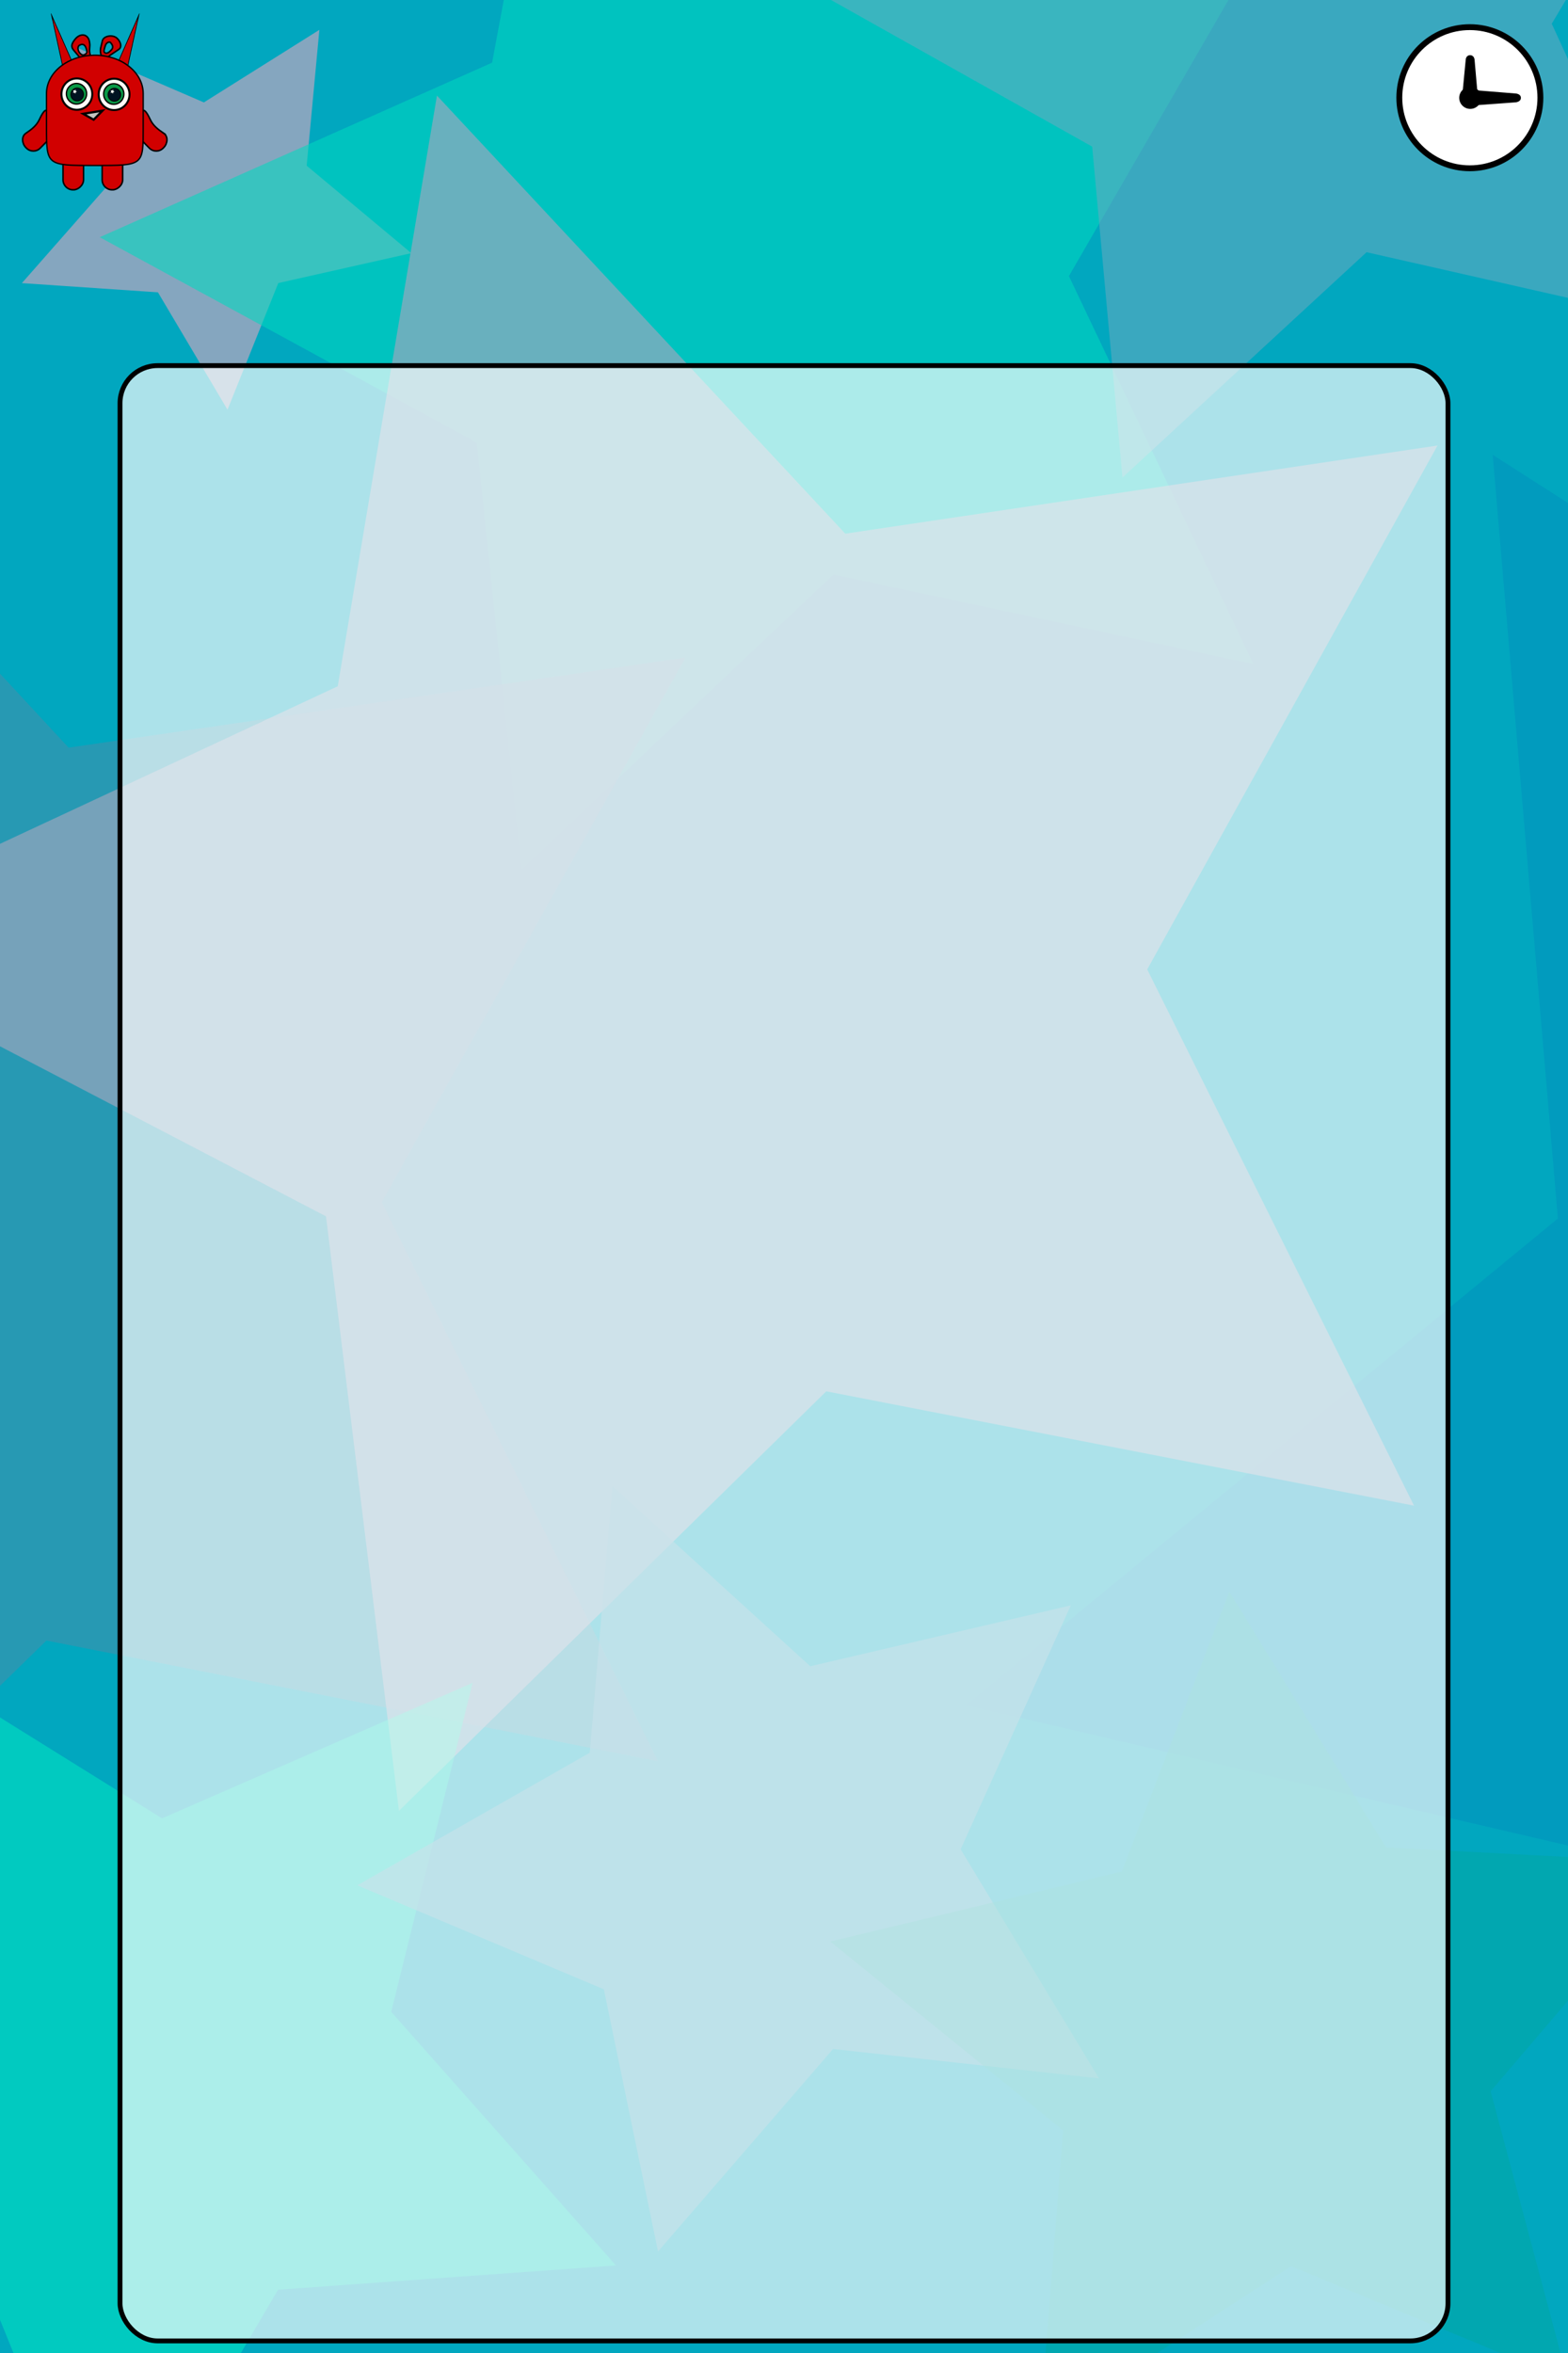 <?xml version="1.0" encoding="UTF-8" standalone="no"?>
<!-- Created with Inkscape (http://www.inkscape.org/) -->

<svg
   xmlns:osb="http://www.openswatchbook.org/uri/2009/osb"
   xmlns:dc="http://purl.org/dc/elements/1.1/"
   xmlns:cc="http://creativecommons.org/ns#"
   xmlns:rdf="http://www.w3.org/1999/02/22-rdf-syntax-ns#"
   xmlns:svg="http://www.w3.org/2000/svg"
   xmlns="http://www.w3.org/2000/svg"
   xmlns:xlink="http://www.w3.org/1999/xlink"
   xmlns:sodipodi="http://sodipodi.sourceforge.net/DTD/sodipodi-0.dtd"
   xmlns:inkscape="http://www.inkscape.org/namespaces/inkscape"
   width="320"
   height="480"
   id="svg6204"
   version="1.1"
   inkscape:version="0.48.4 r"
   sodipodi:docname="gameScreen.svg"
   inkscape:export-filename="D:\Game Development\Marmalade Games\marplematch\data\textures\gameBackground.png"
   inkscape:export-xdpi="90"
   inkscape:export-ydpi="90">
  <defs
     id="defs6206">
    <linearGradient
       id="linearGradient4373"
       osb:paint="solid">
      <stop
         style="stop-color:#000000;stop-opacity:1;"
         offset="0"
         id="stop4375" />
    </linearGradient>
    <linearGradient
       inkscape:collect="always"
       xlink:href="#linearGradient4373"
       id="linearGradient7066"
       gradientUnits="userSpaceOnUse"
       gradientTransform="translate(-465.381,36.262)"
       x1="112.882"
       y1="795.795"
       x2="136.416"
       y2="795.795" />
  </defs>
  <sodipodi:namedview
     id="base"
     pagecolor="#1db6db"
     bordercolor="#666666"
     borderopacity="1.0"
     inkscape:pageopacity="0"
     inkscape:pageshadow="2"
     inkscape:zoom="1.2241786"
     inkscape:cx="360.38285"
     inkscape:cy="360.95282"
     inkscape:document-units="px"
     inkscape:current-layer="layer1"
     showgrid="true"
     inkscape:window-width="1920"
     inkscape:window-height="1017"
     inkscape:window-x="-8"
     inkscape:window-y="-8"
     inkscape:window-maximized="1"
     showguides="true"
     inkscape:guide-bbox="true">
    <inkscape:grid
       type="xygrid"
       id="grid3136" />
  </sodipodi:namedview>
  <g
     inkscape:label="Layer 1"
     inkscape:groupmode="layer"
     id="layer1"
     transform="translate(0,-572.362)">
    <rect
       style="fill:#01a7bf;fill-opacity:1;fill-rule:evenodd;stroke:none"
       id="rect6232"
       width="320"
       height="480"
       x="0"
       y="572.362" />
    <path
       sodipodi:type="star"
       style="fill:#a7a7bf;fill-opacity:0.799;fill-rule:evenodd;stroke:none;stroke-width:1;stroke-linecap:round;stroke-linejoin:round;stroke-miterlimit:4;stroke-opacity:1;stroke-dasharray:none"
       id="path6240"
       sodipodi:sides="5"
       sodipodi:cx="43.214286"
       sodipodi:cy="41.785714"
       sodipodi:r1="41.909158"
       sodipodi:r2="20.954579"
       sodipodi:arg1="1.4940244"
       sodipodi:arg2="2.122343"
       inkscape:flatsided="false"
       inkscape:rounded="0"
       inkscape:randomized="0"
       d="M 46.429,83.571 32.234,59.633 4.467,57.755 22.847,36.858 16.053,9.87 41.607,20.893 65.175,6.091 62.588,33.801 83.948,51.641 56.795,57.744 z"
       transform="translate(0,572.362)"
       inkscape:transform-center-x="-0.99326891"
       inkscape:transform-center-y="3.0455258" />
    <path
       sodipodi:type="star"
       style="fill:#01d9bf;fill-opacity:0.571;fill-rule:evenodd;stroke:none"
       id="path6242"
       sodipodi:sides="5"
       sodipodi:cx="153.21429"
       sodipodi:cy="53.92857"
       sodipodi:r1="131.96948"
       sodipodi:r2="65.984741"
       sodipodi:arg1="0.66840121"
       sodipodi:arg2="1.2967197"
       inkscape:flatsided="false"
       inkscape:rounded="0"
       inkscape:randomized="0"
       d="M 256.786,135.714 171.074,117.45 107.437,177.704 98.32,90.543 21.351,48.64 l 80.078,-35.605 16.067,-86.151 58.607,65.156 86.899,-11.341 -43.856,75.873 z"
       transform="translate(-1,572.112)"
       inkscape:transform-center-x="11.037657"
       inkscape:transform-center-y="-1.6341667" />
    <path
       sodipodi:type="star"
       style="fill:#5887a5;fill-opacity:0.439;fill-rule:evenodd;stroke:none;stroke-width:1;stroke-linecap:round;stroke-linejoin:round;stroke-miterlimit:4;stroke-opacity:1;stroke-dasharray:none"
       id="path6244"
       sodipodi:sides="5"
       sodipodi:cx="-17.857143"
       sodipodi:cy="242.85715"
       sodipodi:r1="191.58043"
       sodipodi:r2="95.790215"
       sodipodi:arg1="0.65319506"
       sodipodi:arg2="1.2815136"
       inkscape:flatsided="false"
       inkscape:rounded="0"
       inkscape:randomized="0"
       d="M 134.286,359.286 9.468,334.667 -81.573,423.532 -96.73,297.216 -209.378,238.092 -93.929,184.643 -72.508,59.237 14.001,152.52 139.888,134.139 77.903,245.24 z"
       transform="translate(0,572.362)"
       inkscape:transform-center-x="16.888137"
       inkscape:transform-center-y="-1.4725788" />
    <path
       sodipodi:type="star"
       style="fill:#0188bf;fill-opacity:0.344;fill-rule:evenodd;stroke:none;stroke-width:1;stroke-linecap:round;stroke-linejoin:round;stroke-miterlimit:4;stroke-opacity:1;stroke-dasharray:none"
       id="path6246"
       sodipodi:sides="5"
       sodipodi:cx="426.42857"
       sodipodi:cy="294.28571"
       sodipodi:r1="235.4609"
       sodipodi:r2="117.73045"
       sodipodi:arg1="2.9120653"
       sodipodi:arg2="3.5403838"
       inkscape:flatsided="false"
       inkscape:rounded="0"
       inkscape:randomized="0"
       d="M 197.143,347.857 317.936,248.57 304.626,92.777 436.38,176.977 580.436,116.175 541.071,267.5 643.413,385.716 487.33,395.04 406.525,528.904 349.425,383.341 z"
       transform="translate(0,572.362)"
       inkscape:transform-center-x="6.1505896"
       inkscape:transform-center-y="16.554482" />
    <path
       sodipodi:type="star"
       style="fill:#9fa7bf;fill-opacity:0.661;fill-rule:evenodd;stroke:none;stroke-width:1;stroke-linecap:round;stroke-linejoin:round;stroke-miterlimit:4;stroke-opacity:1;stroke-dasharray:none"
       id="path6248"
       sodipodi:sides="5"
       sodipodi:cx="142.14286"
       sodipodi:cy="195.71429"
       sodipodi:r1="184.00449"
       sodipodi:r2="92.002246"
       sodipodi:arg1="0.65048857"
       sodipodi:arg2="1.2788071"
       inkscape:flatsided="false"
       inkscape:rounded="0"
       inkscape:randomized="0"
       d="M 288.571,307.143 168.626,283.822 81.417,369.409 66.531,248.129 -41.816,191.635 68.929,140 89.176,19.498 172.506,108.867 293.367,90.886 234.122,197.754 z"
       transform="translate(0,572.362)"
       inkscape:transform-center-x="16.367744"
       inkscape:transform-center-y="-1.2604967" />
    <path
       sodipodi:type="star"
       style="fill:#01ffbf;fill-opacity:0.402;fill-rule:evenodd;stroke:none;stroke-width:1;stroke-linecap:round;stroke-linejoin:round;stroke-miterlimit:4;stroke-opacity:1;stroke-dasharray:none"
       id="path6250"
       sodipodi:sides="5"
       sodipodi:cx="29.285714"
       sodipodi:cy="422.85714"
       sodipodi:r1="104.12414"
       sodipodi:r2="52.062071"
       sodipodi:arg1="0.38687572"
       sodipodi:arg2="1.0151942"
       inkscape:flatsided="false"
       inkscape:rounded="0"
       inkscape:randomized="0"
       d="M 125.714,462.143 56.746,467.088 21.721,526.706 -4.295,462.642 -71.818,447.754 l 52.89,-44.539 -6.706,-68.819 58.703,36.538 63.379,-27.645 -16.609,67.121 z"
       transform="translate(0,572.362)"
       inkscape:transform-center-x="2.3376725"
       inkscape:transform-center-y="7.693436" />
    <path
       sodipodi:type="star"
       style="fill:#59a7bf;fill-opacity:0.63;fill-rule:evenodd;stroke:none"
       id="path6252"
       sodipodi:sides="5"
       sodipodi:cx="155"
       sodipodi:cy="370.71429"
       sodipodi:r1="82.229767"
       sodipodi:r2="41.114883"
       sodipodi:arg1="0.56872788"
       sodipodi:arg2="1.1970464"
       inkscape:flatsided="false"
       inkscape:rounded="0"
       inkscape:randomized="0"
       d="m 224.286,415 -54.274,-6.009 -35.719,41.303 -11.057,-53.475 -50.319,-21.208 47.441,-27.04 4.62,-54.41 40.377,36.763 53.175,-12.42 -22.487,49.761 z"
       transform="translate(0,581.348)"
       inkscape:transform-center-x="6.3990479"
       inkscape:transform-center-y="1.5133259" />
    <path
       sodipodi:type="star"
       style="fill:#01a797;fill-opacity:0.386;fill-rule:evenodd;stroke:none;stroke-width:1;stroke-linecap:round;stroke-linejoin:round;stroke-miterlimit:4;stroke-opacity:1;stroke-dasharray:none"
       id="path6254"
       sodipodi:sides="5"
       sodipodi:cx="259.28571"
       sodipodi:cy="416.42857"
       sodipodi:r1="92.123475"
       sodipodi:r2="46.061739"
       sodipodi:arg1="0.85123693"
       sodipodi:arg2="1.4795555"
       inkscape:flatsided="false"
       inkscape:rounded="0"
       inkscape:randomized="0"
       d="m 320,485.714 -56.517,-23.416 -51.33,33.283 4.805,-60.987 -47.516,-38.532 59.487,-14.277 21.963,-57.097 31.96,52.164 61.09,3.244 -39.734,46.515 z"
       transform="translate(0,572.362)"
       inkscape:transform-center-x="2.5938169"
       inkscape:transform-center-y="-6.2935509" />
    <path
       sodipodi:type="star"
       style="fill:#70a7bf;fill-opacity:0.519;fill-rule:evenodd;stroke:none;stroke-width:1;stroke-linecap:round;stroke-linejoin:round;stroke-miterlimit:4;stroke-opacity:1;stroke-dasharray:none"
       id="path6256"
       sodipodi:sides="5"
       sodipodi:cx="265.71429"
       sodipodi:cy="2.1428566"
       sodipodi:r1="102.0729"
       sodipodi:r2="51.036453"
       sodipodi:arg1="0.68129823"
       sodipodi:arg2="1.3096168"
       inkscape:flatsided="false"
       inkscape:rounded="0"
       inkscape:randomized="0"
       d="M 345,66.429 278.893,51.448 229.076,97.413 222.894,29.913 163.785,-3.262 226.071,-30 239.357,-96.468 l 44.677,50.976 67.321,-7.905 -34.675,58.242 z"
       transform="translate(0,572.362)"
       inkscape:transform-center-x="8.1448522"
       inkscape:transform-center-y="-1.6703178" />
    <rect
       style="fill:#ffffff;fill-opacity:0.674;fill-rule:evenodd;stroke:#000000;stroke-width:0.989;stroke-linecap:butt;stroke-linejoin:miter;stroke-miterlimit:4;stroke-opacity:1;stroke-dasharray:none"
       id="rect7278"
       width="271.011"
       height="402.947"
       x="24.494"
       y="646.947"
       ry="7.667" />
    <g
       id="g4252"
       transform="matrix(0.949,0,0,1.002,-1430.122,-23.296)">
      <rect
         ry="4.679"
         y="579.886"
         x="200.876"
         height="23.719"
         width="25.111"
         id="rect3078-2-2-5"
         style="fill:#01a7bf;fill-opacity:1;fill-rule:evenodd;stroke:#000000;stroke-width:1.22px;stroke-linecap:butt;stroke-linejoin:miter;stroke-opacity:1" />
      <path
         inkscape:connector-curvature="0"
         id="rect4138-6"
         d="m 207.778,584.338 c -0.548,0 -1.084,0.224 -1.504,0.619 -0.84,0.791 -0.84,2.04 0,2.83 l 4.137,3.892 -4.184,3.892 c -0.84,0.791 -0.84,2.04 0,2.83 0.84,0.791 2.216,0.791 3.056,0 l 4.137,-3.892 4.09,3.847 c 0.84,0.791 2.216,0.791 3.056,0 0.84,-0.791 0.84,-2.04 0,-2.83 l -4.137,-3.847 4.09,-3.847 c 0.84,-0.791 0.84,-2.04 0,-2.83 -0.84,-0.791 -2.169,-0.791 -3.009,0 l -4.09,3.847 -4.137,-3.892 c -0.42,-0.395 -0.956,-0.619 -1.504,-0.619 z"
         style="fill:#ffffff;fill-opacity:1;fill-rule:evenodd;stroke:#000000;stroke-width:0.807;stroke-miterlimit:4;stroke-opacity:1;stroke-dasharray:none" />
    </g>
    <g
       id="g12756"
       transform="matrix(0.06,0,0,0.06,285,544.166)">
      <path
         transform="matrix(0.998,0,0,0.998,-1210.269,198.503)"
         d="m 1703.117,604.865 c 0,132.778 -107.638,240.416 -240.416,240.416 -132.778,0 -240.416,-107.638 -240.416,-240.416 0,-132.778 107.638,-240.416 240.416,-240.416 132.778,0 240.416,107.638 240.416,240.416 z"
         sodipodi:ry="240.41631"
         sodipodi:rx="240.41631"
         sodipodi:cy="604.86462"
         sodipodi:cx="1462.7009"
         id="path12717"
         style="fill:#ffffff;fill-opacity:1;stroke:#000000;stroke-width:20;stroke-miterlimit:4;stroke-opacity:1;stroke-dasharray:none"
         sodipodi:type="arc" />
      <path
         transform="matrix(0.955,0,0,0.955,-1530.909,211.016)"
         d="m 1905,619.505 c 0,21.697 -17.589,39.286 -39.286,39.286 -21.697,0 -39.286,-17.589 -39.286,-39.286 0,-21.697 17.589,-39.286 39.286,-39.286 21.697,0 39.286,17.589 39.286,39.286 z"
         sodipodi:ry="39.285713"
         sodipodi:rx="39.285713"
         sodipodi:cy="619.50507"
         sodipodi:cx="1865.7142"
         id="path12719"
         style="fill:#000000;fill-opacity:1;stroke:none"
         sodipodi:type="arc" />
      <path
         sodipodi:nodetypes="scssscs"
         inkscape:connector-curvature="0"
         id="rect12721"
         d="m 250.357,657.565 c 13.81,0 15.143,14.937 15.143,14.937 l 9.434,107.799 c 1.066,12.185 -11.118,22.061 -24.929,22.061 -13.81,0 -26.102,-9.884 -24.929,-22.061 l 10.427,-108.238 c 0,0 1.042,-14.497 14.852,-14.497 z"
         style="fill:#000000;fill-opacity:1;stroke:none" />
      <path
         sodipodi:nodetypes="scssscs"
         inkscape:connector-curvature="0"
         id="rect12721-0"
         d="m 423.081,802.719 c 0,13.81 -17.854,15.143 -17.854,15.143 L 276.371,827.297 C 261.805,828.364 250,816.179 250,802.368 c 0,-13.81 11.814,-26.102 26.371,-24.929 l 129.381,10.427 c 0,0 17.329,1.042 17.329,14.852 z"
         style="fill:#000000;fill-opacity:1;stroke:none" />
    </g>
    <g
       id="g12418"
       transform="matrix(1.049,0,0,1.066,-2234.992,-164.597)">
      <path
         sodipodi:nodetypes="sssssssss"
         inkscape:connector-curvature="0"
         id="rect3096-2-3-6"
         d="m 2135.612,716.847 c 1.13,-0.753 2.084,-1.477 2.636,-2.636 1.614,-3.389 1.649,-1.061 2.71,-10e-6 l 0.111,0.111 c 0.751,0.751 0.751,1.959 0,2.71 l -2.636,2.636 c -0.751,0.751 -1.959,0.751 -2.71,0 l -0.111,-0.111 c -0.751,-0.751 -0.883,-2.121 0,-2.71 z"
         style="fill:#d10000;fill-opacity:1;fill-rule:evenodd;stroke:#000000;stroke-width:0.294px;stroke-linecap:butt;stroke-linejoin:miter;stroke-opacity:1" />
      <path
         sodipodi:nodetypes="sssssssss"
         inkscape:connector-curvature="0"
         id="rect3096-9-3-8-3"
         d="m 2162.462,716.847 c -1.13,-0.753 -2.084,-1.477 -2.636,-2.636 -1.614,-3.389 -1.649,-1.061 -2.71,-10e-6 l -0.111,0.111 c -0.751,0.751 -0.751,1.959 0,2.71 l 2.635,2.636 c 0.751,0.751 1.959,0.751 2.71,0 l 0.111,-0.111 c 0.751,-0.751 0.883,-2.121 0,-2.71 z"
         style="fill:#d10000;fill-opacity:1;fill-rule:evenodd;stroke:#000000;stroke-width:0.294px;stroke-linecap:butt;stroke-linejoin:miter;stroke-opacity:1" />
      <rect
         transform="matrix(0,-1,1,0,0,0)"
         ry="1.916"
         y="2150.467"
         x="-727.65"
         height="3.99"
         width="7.559"
         id="rect3096-4-4-2-7-8"
         style="fill:#d10000;fill-opacity:1;fill-rule:evenodd;stroke:#000000;stroke-width:0.294px;stroke-linecap:butt;stroke-linejoin:miter;stroke-opacity:1" />
      <rect
         transform="matrix(0,-1,1,0,0,0)"
         ry="1.916"
         y="2142.855"
         x="-727.65"
         height="3.99"
         width="7.559"
         id="rect3096-4-2-4-7"
         style="fill:#d10000;fill-opacity:1;fill-rule:evenodd;stroke:#000000;stroke-width:0.294px;stroke-linecap:butt;stroke-linejoin:miter;stroke-opacity:1" />
      <path
         inkscape:transform-center-x="-0.039024184"
         inkscape:transform-center-y="-1.4644308"
         transform="matrix(0.05,0.017,-0.094,0.284,2160.05,671.453)"
         d="m 91.545,74.664 19.913,34.49 -39.826,0 z"
         inkscape:randomized="0"
         inkscape:rounded="0"
         inkscape:flatsided="true"
         sodipodi:arg2="-0.52359878"
         sodipodi:arg1="-1.5707963"
         sodipodi:r2="11.496728"
         sodipodi:r1="22.993456"
         sodipodi:cy="97.657265"
         sodipodi:cx="91.545074"
         sodipodi:sides="3"
         id="path6010-6"
         style="fill:#d10000;fill-opacity:1;stroke:#000000;stroke-width:2.334;stroke-linecap:round;stroke-linejoin:round;stroke-miterlimit:4;stroke-opacity:1;stroke-dasharray:none"
         sodipodi:type="star" />
      <path
         inkscape:connector-curvature="0"
         id="rect6059-1"
         d="m 2151.97,698.22 c -0.667,0.04 -1.319,0.354 -1.461,0.928 l -0.349,1.424 c -2e-4,8.8e-4 -0.231,1.447 0.588,1.92 0.819,0.473 0.465,-0.042 1.249,-0.57 l 1.709,-1.139 c 0.785,-0.527 0.194,-1.861 -0.625,-2.333 -0.307,-0.177 -0.711,-0.253 -1.112,-0.23 z m -0.083,1.167 c 0.092,0.007 0.174,0.044 0.23,0.11 0.323,0.382 0.632,0.845 0.147,1.378 -0.414,0.455 -0.897,0.809 -1.268,0.551 -0.317,-0.221 -0.134,-0.65 0.092,-1.369 0.14,-0.445 0.524,-0.691 0.799,-0.671 z"
         style="fill:#d10000;fill-opacity:1;fill-rule:evenodd;stroke:#000000;stroke-width:0.294px;stroke-linecap:butt;stroke-linejoin:miter;stroke-opacity:1" />
      <path
         inkscape:connector-curvature="0"
         id="rect6070-7"
         d="m 2146.21,698.101 c -0.385,0.124 -0.76,0.404 -1.079,0.823 -0.51,0.67 -0.842,1.265 -0.24,1.974 l 1.504,1.769 c 0.602,0.709 2.219,0.019 1.797,-0.811 -0.33,-0.65 -0.084,-1.618 -0.129,-2.045 l -0.031,-0.272 c -0.13,-1.256 -0.977,-1.711 -1.824,-1.438 z m 0.037,1.795 c 0.47,-0.189 0.874,0.021 1.075,0.616 0.16,0.474 0.34,0.869 -0.053,1.144 -0.347,0.243 -0.636,0.357 -1.132,-0.155 -0.383,-0.395 -0.562,-1.21 -0.096,-1.5 0.07,-0.043 0.139,-0.077 0.206,-0.104 z"
         style="fill:#d10000;fill-opacity:1;fill-rule:evenodd;stroke:#000000;stroke-width:0.294px;stroke-linecap:butt;stroke-linejoin:miter;stroke-opacity:1" />
      <path
         inkscape:transform-center-x="0.038990377"
         inkscape:transform-center-y="-1.4644308"
         transform="matrix(-0.05,0.017,0.094,0.284,2138.178,671.453)"
         d="m 91.545,74.664 19.913,34.49 -39.826,0 z"
         inkscape:randomized="0"
         inkscape:rounded="0"
         inkscape:flatsided="true"
         sodipodi:arg2="-0.52359878"
         sodipodi:arg1="-1.5707963"
         sodipodi:r2="11.496728"
         sodipodi:r1="22.993456"
         sodipodi:cy="97.657265"
         sodipodi:cx="91.545074"
         sodipodi:sides="3"
         id="path6010-0-2"
         style="fill:#d10000;fill-opacity:1;stroke:#000000;stroke-width:2.334;stroke-linecap:round;stroke-linejoin:round;stroke-miterlimit:4;stroke-opacity:1;stroke-dasharray:none"
         sodipodi:type="star" />
      <path
         sodipodi:nodetypes="sssssss"
         inkscape:connector-curvature="0"
         id="rect3024-1-7-3"
         d="m 2149.045,701.897 c 5.212,0 9.408,3.28 9.408,7.354 l 0,6.395 c 0,7.388 0.155,7.354 -9.408,7.354 -9.414,0 -9.408,0.005 -9.408,-7.354 l 0,-6.395 c 0,-4.074 4.196,-7.354 9.408,-7.354 z"
         style="fill:#d10000;fill-opacity:1;fill-rule:evenodd;stroke:#000000;stroke-width:0.26px;stroke-linecap:round;stroke-linejoin:round;stroke-opacity:1" />
      <path
         transform="matrix(0.382,0,0,0.382,2088.585,644.674)"
         d="m 156.964,169.286 c 0,4.339 -3.518,7.857 -7.857,7.857 -4.339,0 -7.857,-3.518 -7.857,-7.857 0,-4.339 3.518,-7.857 7.857,-7.857 4.339,0 7.857,3.518 7.857,7.857 z"
         sodipodi:ry="7.8571429"
         sodipodi:rx="7.8571429"
         sodipodi:cy="169.28572"
         sodipodi:cx="149.10715"
         id="path3213-8-9-7"
         style="fill:#fffdf6;fill-opacity:1;fill-rule:evenodd;stroke:#000000;stroke-width:1px;stroke-linecap:butt;stroke-linejoin:miter;stroke-opacity:1"
         sodipodi:type="arc" />
      <path
         transform="matrix(0.251,0,0,0.251,2108.054,666.778)"
         d="m 156.964,169.286 c 0,4.339 -3.518,7.857 -7.857,7.857 -4.339,0 -7.857,-3.518 -7.857,-7.857 0,-4.339 3.518,-7.857 7.857,-7.857 4.339,0 7.857,3.518 7.857,7.857 z"
         sodipodi:ry="7.8571429"
         sodipodi:rx="7.8571429"
         sodipodi:cy="169.28572"
         sodipodi:cx="149.10715"
         id="path3213-82-5-3-8"
         style="fill:#099846;fill-opacity:1;fill-rule:evenodd;stroke:#000000;stroke-width:1px;stroke-linecap:butt;stroke-linejoin:miter;stroke-opacity:1"
         sodipodi:type="arc" />
      <path
         transform="matrix(0.158,0,0,0.158,2122.048,682.665)"
         d="m 156.964,169.286 c 0,4.339 -3.518,7.857 -7.857,7.857 -4.339,0 -7.857,-3.518 -7.857,-7.857 0,-4.339 3.518,-7.857 7.857,-7.857 4.339,0 7.857,3.518 7.857,7.857 z"
         sodipodi:ry="7.8571429"
         sodipodi:rx="7.8571429"
         sodipodi:cy="169.28572"
         sodipodi:cx="149.10715"
         id="path3213-82-4-7-1-5"
         style="fill:#001321;fill-opacity:1;fill-rule:evenodd;stroke:#000000;stroke-width:1px;stroke-linecap:butt;stroke-linejoin:miter;stroke-opacity:1"
         sodipodi:type="arc" />
      <path
         transform="matrix(0.382,0,0,0.382,2095.83,644.727)"
         d="m 156.964,169.286 c 0,4.339 -3.518,7.857 -7.857,7.857 -4.339,0 -7.857,-3.518 -7.857,-7.857 0,-4.339 3.518,-7.857 7.857,-7.857 4.339,0 7.857,3.518 7.857,7.857 z"
         sodipodi:ry="7.8571429"
         sodipodi:rx="7.8571429"
         sodipodi:cy="169.28572"
         sodipodi:cx="149.10715"
         id="path3213-2-6-9-8"
         style="fill:#fffdf6;fill-opacity:1;fill-rule:evenodd;stroke:#000000;stroke-width:1px;stroke-linecap:butt;stroke-linejoin:miter;stroke-opacity:1"
         sodipodi:type="arc" />
      <path
         transform="matrix(0.251,0,0,0.251,2115.299,666.831)"
         d="m 156.964,169.286 c 0,4.339 -3.518,7.857 -7.857,7.857 -4.339,0 -7.857,-3.518 -7.857,-7.857 0,-4.339 3.518,-7.857 7.857,-7.857 4.339,0 7.857,3.518 7.857,7.857 z"
         sodipodi:ry="7.8571429"
         sodipodi:rx="7.8571429"
         sodipodi:cy="169.28572"
         sodipodi:cx="149.10715"
         id="path3213-82-7-1-8-5"
         style="fill:#099846;fill-opacity:1;fill-rule:evenodd;stroke:#000000;stroke-width:1px;stroke-linecap:butt;stroke-linejoin:miter;stroke-opacity:1"
         sodipodi:type="arc" />
      <path
         transform="matrix(0.158,0,0,0.158,2129.292,682.718)"
         d="m 156.964,169.286 c 0,4.339 -3.518,7.857 -7.857,7.857 -4.339,0 -7.857,-3.518 -7.857,-7.857 0,-4.339 3.518,-7.857 7.857,-7.857 4.339,0 7.857,3.518 7.857,7.857 z"
         sodipodi:ry="7.8571429"
         sodipodi:rx="7.8571429"
         sodipodi:cy="169.28572"
         sodipodi:cx="149.10715"
         id="path3213-82-4-6-8-6-8"
         style="fill:#001321;fill-opacity:1;fill-rule:evenodd;stroke:#000000;stroke-width:1px;stroke-linecap:butt;stroke-linejoin:miter;stroke-opacity:1"
         sodipodi:type="arc" />
      <path
         inkscape:transform-center-y="0.0041404685"
         inkscape:transform-center-x="-0.036524368"
         transform="matrix(0.294,0,0,0.294,2069.82,655.467)"
         d="m 256.607,182.991 -0.646,-0.706 -0.948,0.132 0.472,-0.833 -0.418,-0.861 0.938,0.191 0.689,-0.664 0.108,0.951 0.844,0.45 -0.871,0.396 z"
         inkscape:randomized="0"
         inkscape:rounded="0"
         inkscape:flatsided="false"
         sodipodi:arg2="1.9165599"
         sodipodi:arg1="1.2882414"
         sodipodi:r2="0.72053629"
         sodipodi:r1="1.4410725"
         sodipodi:cy="181.60715"
         sodipodi:cx="256.20535"
         sodipodi:sides="5"
         id="path3361-2-0-7"
         style="fill:#fffff3;fill-opacity:1"
         sodipodi:type="star" />
      <path
         sodipodi:end="0.0039088178"
         sodipodi:start="0"
         transform="matrix(0.294,0,0,0.294,2094.693,634.46)"
         d="m 150.513,193.054 c 0,0.021 -4e-5,0.042 -1.2e-4,0.063 l -14.647,-0.063 z"
         sodipodi:ry="16.099306"
         sodipodi:rx="14.647212"
         sodipodi:cy="193.05354"
         sodipodi:cx="135.86552"
         id="path4345-0-3"
         style="fill:#d10000;fill-opacity:1;stroke-width:2;stroke-miterlimit:4;stroke-dasharray:none"
         sodipodi:type="arc" />
      <path
         inkscape:transform-center-y="0.0041404685"
         inkscape:transform-center-x="-0.036478411"
         transform="matrix(0.294,0,0,0.294,2077.13,655.467)"
         d="m 256.607,182.991 -0.646,-0.706 -0.948,0.132 0.472,-0.833 -0.418,-0.861 0.938,0.191 0.689,-0.664 0.108,0.951 0.844,0.45 -0.871,0.396 z"
         inkscape:randomized="0"
         inkscape:rounded="0"
         inkscape:flatsided="false"
         sodipodi:arg2="1.9165599"
         sodipodi:arg1="1.2882414"
         sodipodi:r2="0.72053629"
         sodipodi:r1="1.4410725"
         sodipodi:cy="181.60715"
         sodipodi:cx="256.20535"
         sodipodi:sides="5"
         id="path3361-2-0-0-3"
         style="fill:#fffff3;fill-opacity:1"
         sodipodi:type="star" />
      <path
         inkscape:connector-curvature="0"
         id="path3359-0-0-2"
         d="m 2146.786,713.11 3.758,-0.601 -1.729,1.729 z"
         style="fill:#c4c4bf;fill-opacity:1;stroke:#000000;stroke-width:0.421px;stroke-linecap:butt;stroke-linejoin:miter;stroke-opacity:1" />
    </g>
  </g>
</svg>
